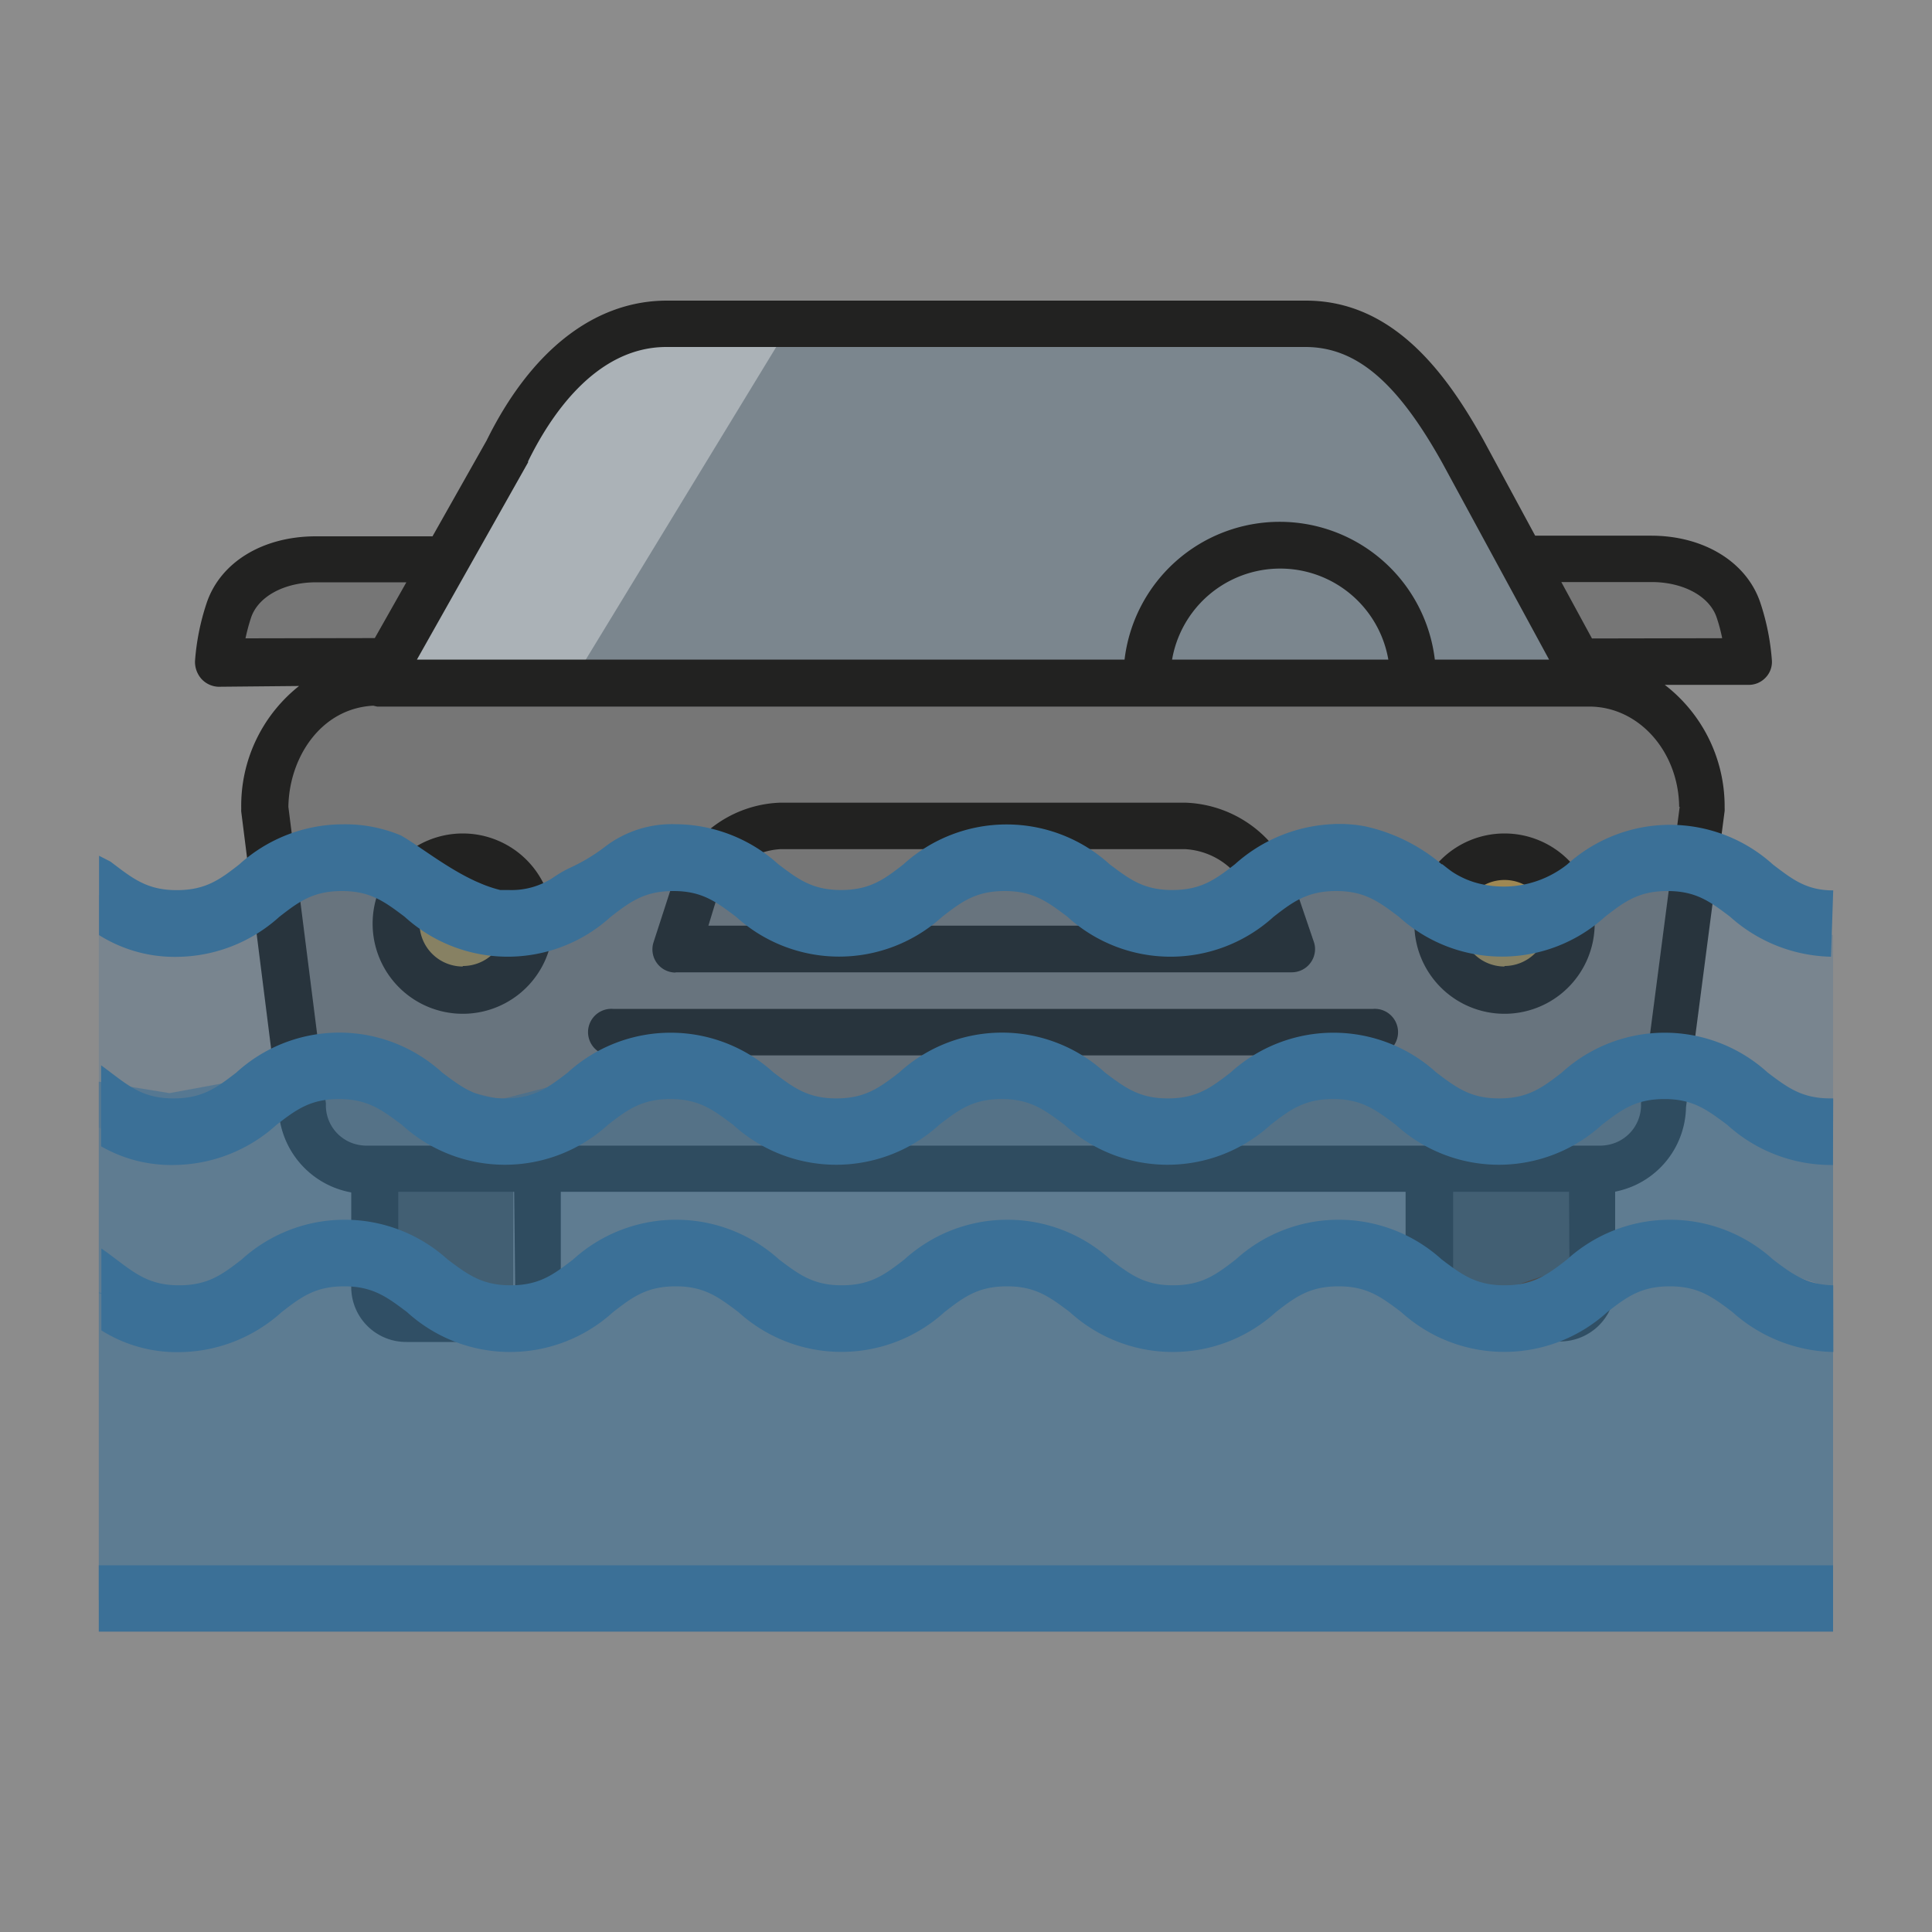 <svg xmlns="http://www.w3.org/2000/svg" viewBox="0 0 150 150"><rect x="0" y="0" width="150" height="150" fill="#808080" stroke="none"/><g id="e3cbf645-e7c8-4364-916f-de6c5bc9cbbc" data-name="Camada 2"><rect width="150" height="150" fill="#fff" opacity="0.1"/></g><g id="a11b303b-1131-4c8d-8a80-bc758c8ea1cc" data-name="Camada 1"><rect x="30.78" y="91.63" width="9.07" height="9.07" fill="#222221" opacity="0.6"/><polygon points="21.06 59.24 27.86 52.44 125.34 52.44 132.17 60.54 128.21 88.91 24.48 88.91 21.06 59.24" fill="#222221" opacity="0.2"/><circle cx="36.12" cy="72.04" r="4.7" fill="#ffb000" opacity="0.3"/><circle cx="116.78" cy="72.04" r="4.7" fill="#ffb000" opacity="0.3"/><polygon points="54.15 24.75 104.96 25.88 112.09 31.68 122.78 52.44 30.69 51.71 45.65 26.94 54.15 24.75" fill="#3b7097" opacity="0.2"/><polygon points="47.74 24.75 60.6 26.39 44 53.64 30.69 51.71 47.74 24.75" fill="#fff" opacity="0.36"/><polygon points="22.37 43.07 16.98 47.68 16.98 51.21 30.69 51.71 34.16 44.02 22.37 43.07" fill="#222221" opacity="0.2"/><polygon points="129.83 43.07 135.23 47.68 135.23 51.21 121.52 51.71 118.05 44.02 129.83 43.07" fill="#222221" opacity="0.2"/><path d="M35.93,64.71a7,7,0,1,0,7,7A7,7,0,0,0,35.93,64.71Zm0,10.33a3.36,3.36,0,1,1,3.36-3.35h0A3.35,3.35,0,0,1,35.93,75Z" fill="#222221"/><path d="M116.81,64.71a7,7,0,1,0,7,7A7,7,0,0,0,116.81,64.71Zm0,10.33a3.36,3.36,0,1,1,3.36-3.35h0A3.37,3.37,0,0,1,116.81,75Z" fill="#222221"/><path d="M137.07,52.62a1.75,1.75,0,0,0,.5-1.33,18.37,18.37,0,0,0-.89-4.47c-1.05-3.18-4.39-5.23-8.49-5.23l-9,0-4-7.4c-2.82-5.07-6.94-10.85-13.8-10.85H51.78c-5.59,0-10.54,3.84-14,10.86l-4.2,7.44-9.06,0c-4.1,0-7.43,2-8.49,5.22a18.46,18.46,0,0,0-.89,4.47,2,2,0,0,0,.5,1.38,1.88,1.88,0,0,0,1.31.61h0l6.27-.06a11.86,11.86,0,0,0-4.49,9.54,1.55,1.55,0,0,0,0,.22l2.9,23a6.86,6.86,0,0,0,5.64,6.56v7.37a4.26,4.26,0,0,0,4.3,4.24h7.58a4.33,4.33,0,0,0,4.39-4.24V92.53h65.59v7.38a4.32,4.32,0,0,0,4.38,4.24h7.57a4.28,4.28,0,0,0,4.32-4.23h0V92.52a6.8,6.8,0,0,0,5.5-6.55l3-23a1.93,1.93,0,0,0,0-.24,11.91,11.91,0,0,0-4.65-9.56h6.43A1.79,1.79,0,0,0,137.07,52.62ZM41,35.9s0,0,0-.08c1.62-3.32,5.15-8.88,10.74-8.88h49.6c3.94,0,7.12,2.69,10.64,9l8.29,15.27H111.4a12.13,12.13,0,0,0-24.09,0H32.37Zm66.76,15.31H91a8.52,8.52,0,0,1,16.79,0ZM19.06,49.56a15.12,15.12,0,0,1,.43-1.6c.55-1.65,2.58-2.75,5.06-2.75h7l-2.45,4.33ZM40,99.91a.72.72,0,0,1-.77.62H31.63a.65.65,0,0,1-.71-.6v-7.4h9Zm81.86,0a.66.66,0,0,1-.68.63h-7.59a.72.72,0,0,1-.77-.62V92.53h9Zm8.55-37.27-3,23a1.09,1.09,0,0,0,0,.18,3.14,3.14,0,0,1-3.15,3.12H28.47a3.12,3.12,0,0,1-3.17-3.09v0a1.5,1.5,0,0,0,0-.2l-2.91-23c.05-3.8,2.5-7.65,6.59-7.86l.31.07h94s0,0,0,0C127.18,54.8,130.32,58.3,130.37,62.64Zm-6.81-13.07-2.38-4.38,7,0c2.48,0,4.51,1.11,5.06,2.75a12.73,12.73,0,0,1,.43,1.61Z" fill="#222221"/><path d="M52.45,75.49h47.84a1.81,1.81,0,0,0,1.81-1.79,1.7,1.7,0,0,0-.1-.59l-1.65-4.85a9.24,9.24,0,0,0-8.3-5.94H60.56a9.14,9.14,0,0,0-8.25,6l-1.57,4.84a1.8,1.8,0,0,0,1.71,2.35Zm3.3-6.08a5.57,5.57,0,0,1,4.81-3.48H92.05a5.66,5.66,0,0,1,4.88,3.49l.83,2.45H55Z" fill="#222221"/><path d="M106.6,78.33h-59a1.81,1.81,0,1,0,0,3.61h59a1.81,1.81,0,1,0,0-3.61Z" fill="#222221"/><rect x="112.41" y="91.63" width="10.37" height="9.07" fill="#222221" opacity="0.6"/><polygon points="142.32 103.3 128.59 98.16 115.95 102.83 103.71 98.16 90.67 103.35 78.02 98.16 64.56 102.31 52.32 98.16 38.86 101.79 26.62 98.68 13.16 101.27 7.67 100.34 7.67 124.25 142.32 124.25 142.32 103.3" fill="#3b7097" opacity="0.58"/><polygon points="142.32 86.8 128.59 81.89 115.95 86.36 103.71 81.89 90.67 86.85 78.02 81.89 64.56 85.86 52.32 81.89 38.86 85.36 26.62 82.39 13.16 84.87 7.67 83.98 7.67 100.39 13.57 102.24 27.44 95.78 39.68 102.24 52.73 96.28 64.97 101.25 78.02 96.78 91.07 100.25 103.31 96.28 116.36 100.25 129.41 95.78 142.32 100.07 142.32 86.8" fill="#3b7097" opacity="0.54"/><polygon points="142.32 72.61 128.59 67.2 115.95 72.12 103.71 67.2 90.67 72.67 78.02 67.2 64.56 71.57 52.32 67.2 38.86 71.03 26.62 67.75 13.16 70.48 7.67 69.5 7.67 87.56 13.57 89.59 27.44 82.49 39.68 89.59 52.73 83.04 64.97 88.5 78.02 83.59 91.07 87.41 103.31 83.04 116.36 87.41 129.41 82.49 142.32 87.21 142.32 72.61" fill="#3b7097" opacity="0.24"/><path d="M142.33,69.13c-2.1,0-3.19-.88-4.67-2a11.9,11.9,0,0,0-16,0l0,0a7.94,7.94,0,0,1-7.12,1.39,6.71,6.71,0,0,1-1.77-.82c-.26-.18-.52-.39-.79-.6l-.05,0A13.75,13.75,0,0,0,106,64.16a10.68,10.68,0,0,0-2.92-.15,12.16,12.16,0,0,0-7.2,3.09c-1.53,1.19-2.63,2-4.87,2s-3.33-.85-4.86-2a11.9,11.9,0,0,0-16,0c-1.52,1.19-2.63,2-4.86,2s-3.34-.85-4.86-2a12,12,0,0,0-8-3.11h0A8.55,8.55,0,0,0,47,65.72a14.05,14.05,0,0,1-2.73,1.65A8.8,8.8,0,0,0,43,68.1a5.83,5.83,0,0,1-3.49,1c-.24,0-.46,0-.67,0-3-.73-5.85-3.17-7.7-4.23A11.15,11.15,0,0,0,26.58,64a12,12,0,0,0-8,3.11c-1.52,1.19-2.63,2-4.86,2s-3.34-.85-4.86-2l-.29-.22-.88-.45V72.6a11,11,0,0,0,6,1.69,12,12,0,0,0,8-3.11c1.53-1.19,2.63-2,4.86-2s3.34.85,4.87,2a11.88,11.88,0,0,0,16,0c1.53-1.19,2.64-2,4.87-2s3.33.85,4.86,2a11.9,11.9,0,0,0,16,0c1.53-1.19,2.63-2,4.86-2s3.34.85,4.87,2a11.88,11.88,0,0,0,16,0c1.53-1.19,2.64-2,4.87-2s3.33.85,4.86,2a11.9,11.9,0,0,0,16,0c1.53-1.19,2.63-2,4.86-2s3.34.85,4.86,2a12.11,12.11,0,0,0,7.83,3.1Z" fill="#3b7097"/><path d="M142.33,85.28h-.21c-2.24,0-3.34-.85-4.87-2a11.87,11.87,0,0,0-16,0c-1.52,1.18-2.63,2-4.86,2s-3.33-.85-4.86-2a11.87,11.87,0,0,0-16,0c-1.53,1.18-2.63,2-4.86,2s-3.34-.85-4.87-2a11.85,11.85,0,0,0-16,0c-1.53,1.18-2.64,2-4.87,2s-3.33-.85-4.86-2a11.87,11.87,0,0,0-16,0c-1.53,1.18-2.63,2-4.86,2s-3.34-.85-4.87-2a11.85,11.85,0,0,0-16,0c-1.53,1.18-2.63,2-4.87,2s-3.33-.85-4.86-2c-.24-.19-.5-.38-.76-.57V89a10.92,10.92,0,0,0,5.62,1.45,12,12,0,0,0,8-3.12c1.53-1.18,2.63-2,4.86-2s3.34.86,4.87,2a11.87,11.87,0,0,0,16,0c1.52-1.18,2.63-2,4.86-2s3.34.86,4.86,2a11.87,11.87,0,0,0,16,0c1.53-1.18,2.63-2,4.86-2s3.34.86,4.87,2a11.87,11.87,0,0,0,16,0c1.52-1.18,2.63-2,4.86-2s3.34.86,4.86,2a11.87,11.87,0,0,0,16,0c1.53-1.18,2.63-2,4.86-2s3.34.86,4.87,2a12,12,0,0,0,8,3.12h.21Z" fill="#3b7097"/><path d="M142.33,99.79c-2.1-.05-3.19-.88-4.67-2a11.9,11.9,0,0,0-16,0c-1.52,1.18-2.63,2-4.86,2s-3.34-.86-4.86-2a11.9,11.9,0,0,0-16,0c-1.53,1.18-2.63,2-4.87,2s-3.33-.86-4.86-2a11.9,11.9,0,0,0-16,0c-1.52,1.18-2.63,2-4.86,2s-3.34-.86-4.86-2a11.9,11.9,0,0,0-16,0c-1.53,1.18-2.63,2-4.86,2s-3.34-.86-4.87-2a11.9,11.9,0,0,0-16,0c-1.52,1.18-2.63,2-4.86,2s-3.34-.86-4.86-2c-.37-.28-.75-.57-1.17-.86v6.36a11,11,0,0,0,6,1.69,12,12,0,0,0,8-3.11c1.53-1.19,2.63-2,4.86-2s3.34.85,4.87,2a11.88,11.88,0,0,0,16,0c1.53-1.19,2.64-2,4.87-2s3.33.85,4.86,2a11.9,11.9,0,0,0,16,0c1.53-1.19,2.63-2,4.86-2s3.34.85,4.87,2a11.88,11.88,0,0,0,16,0c1.53-1.19,2.64-2,4.87-2s3.33.85,4.86,2a11.9,11.9,0,0,0,16,0c1.53-1.19,2.63-2,4.86-2s3.34.85,4.86,2a12.11,12.11,0,0,0,7.83,3.1Z" fill="#3b7097"/><rect x="7.67" y="121.53" width="134.65" height="5.15" fill="#3b7097"/></g></svg>